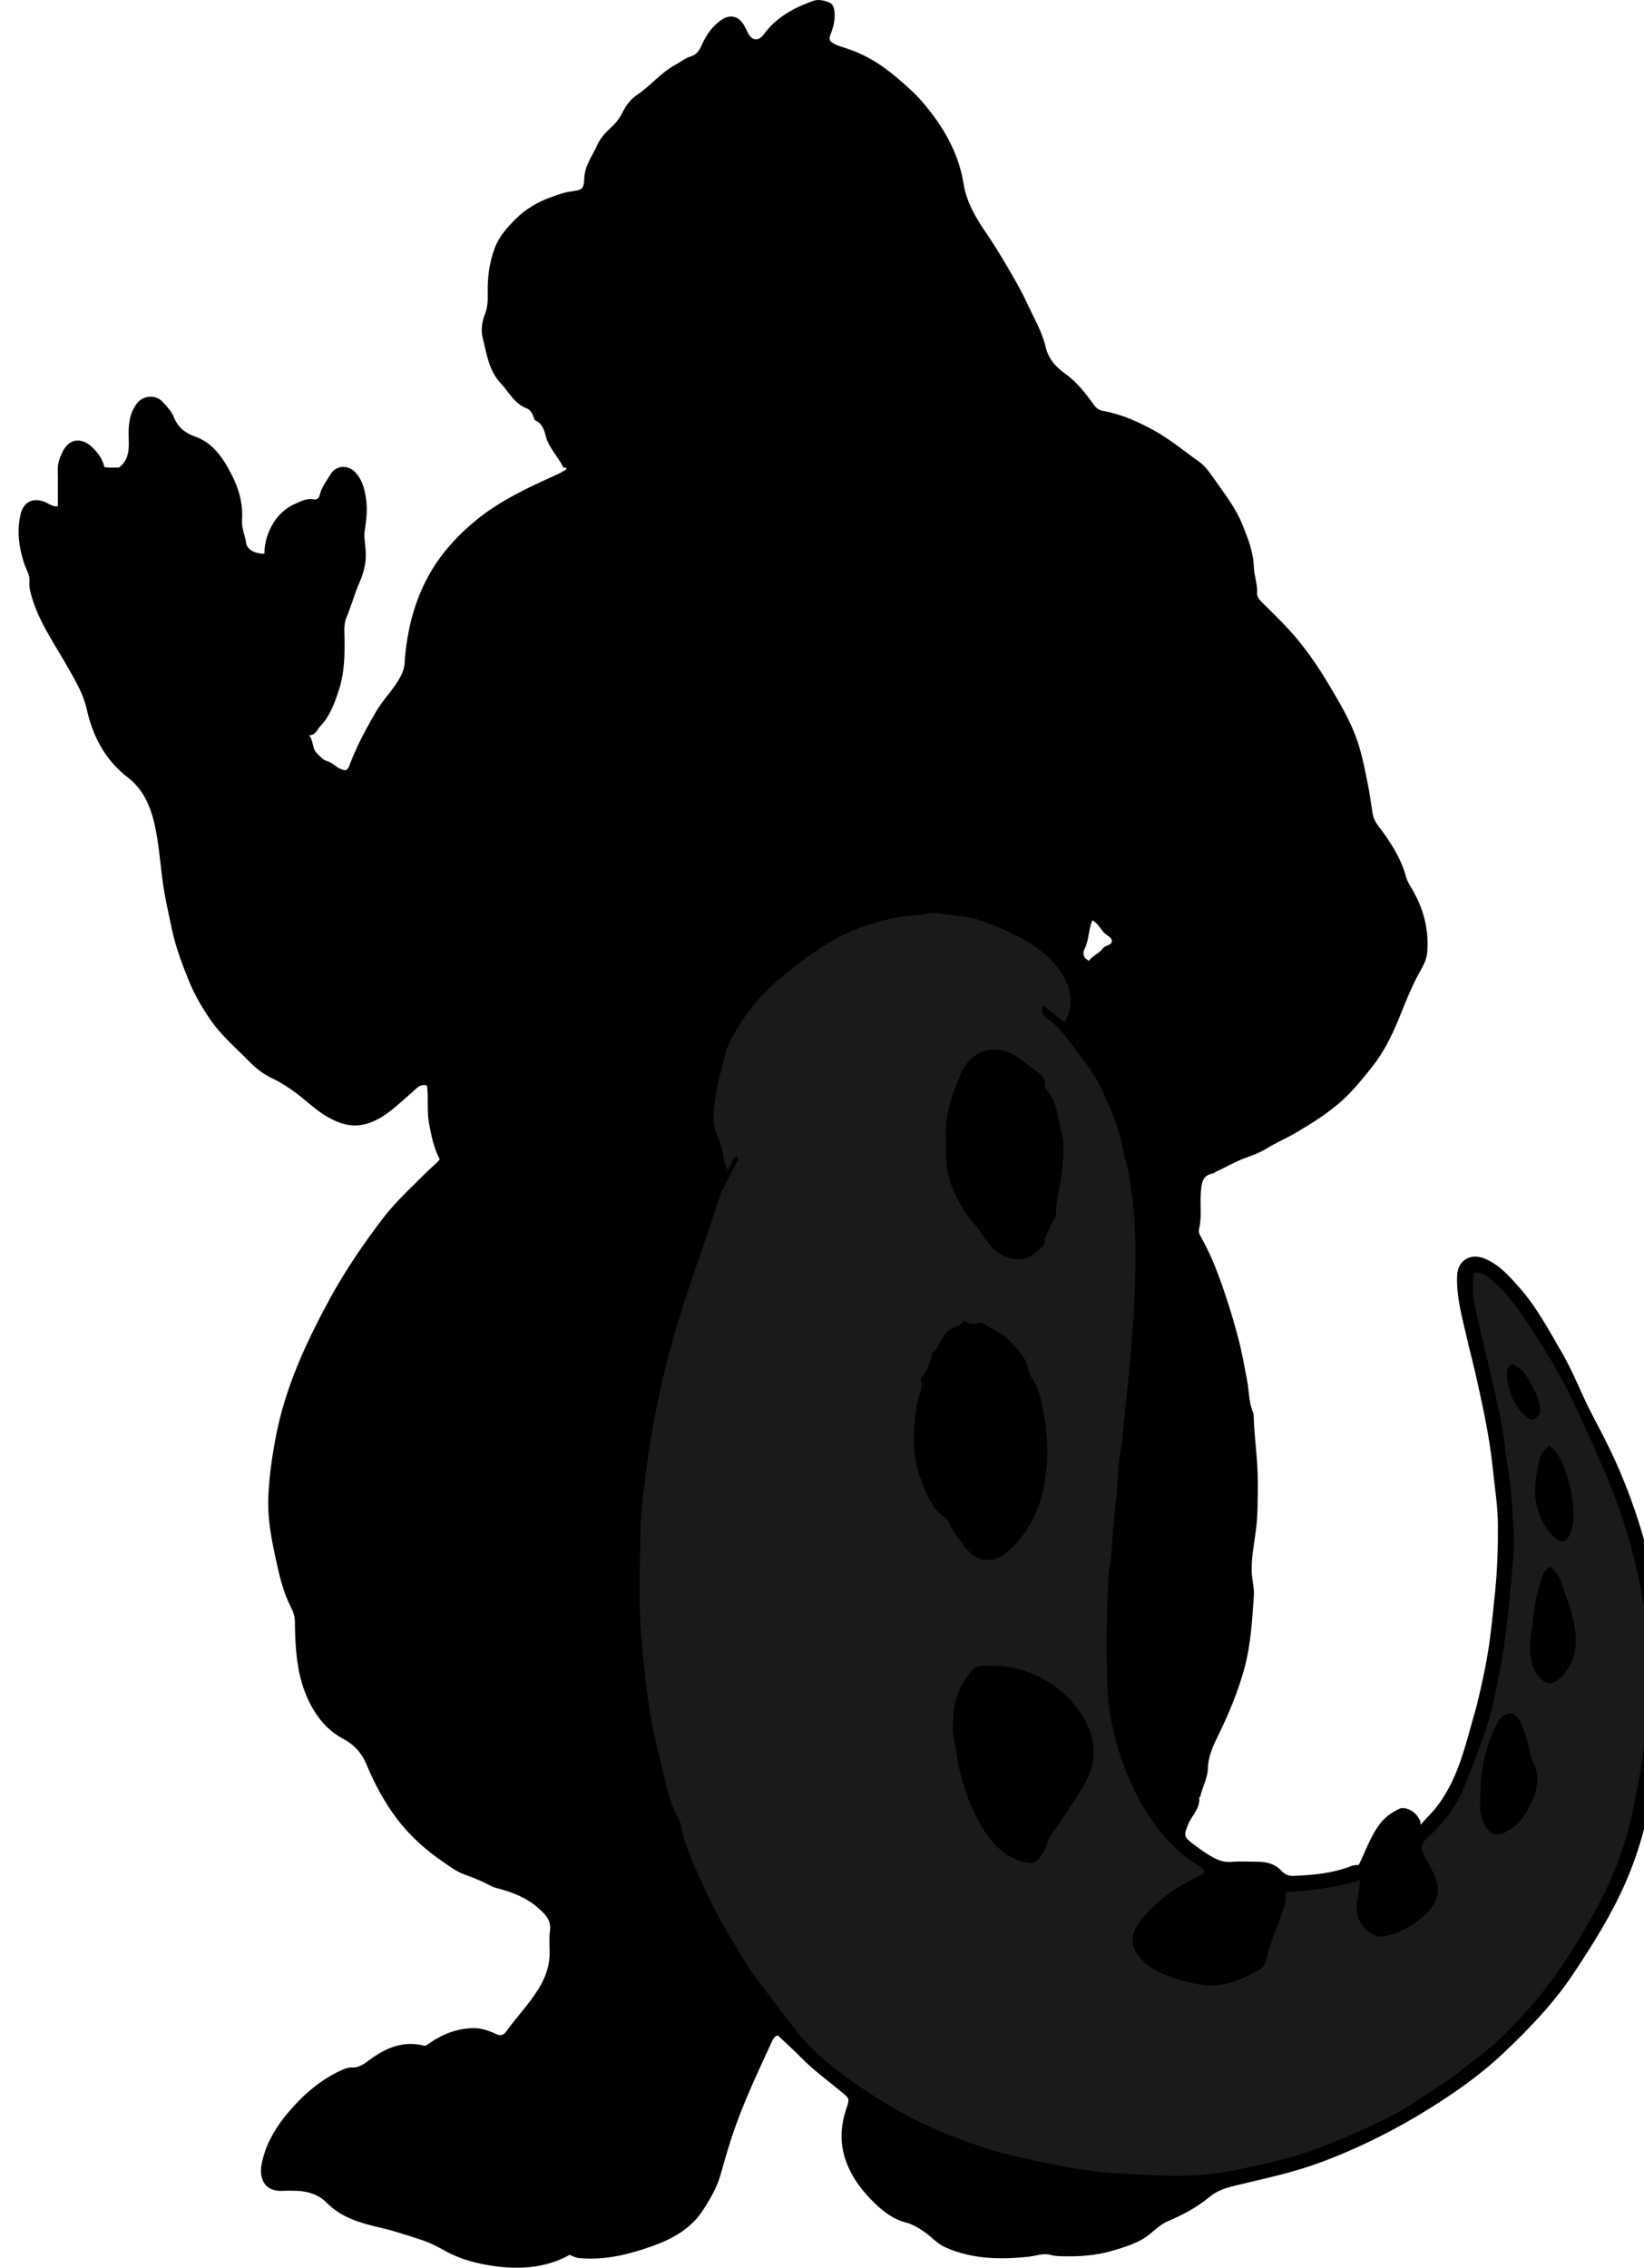 <?xml version="1.0" encoding="utf-8"?>
<!-- Generator: Adobe Illustrator 24.0.2, SVG Export Plug-In . SVG Version: 6.00 Build 0)  -->
<svg version="1.1" id="Layer_1" xmlns="http://www.w3.org/2000/svg" xmlns:xlink="http://www.w3.org/1999/xlink" x="0px" y="0px"
	 width="929.1" height="1281.62" viewBox="0 0 929.1 1281.62" style="enable-background:new 0 0 929.1 1281.62;" xml:space="preserve">
<style type="text/css">
	.st0{fill:#1A1A1A;}
</style>
<g>
	<path d="M32.68,286.18c0-7.2,0.09-14.01-0.03-20.83c-0.07-3.75,1.25-7.11,2.84-10.26c3.9-7.68,10.86-7.62,16.26-2.66
		c3.27,3,6.2,6.73,7.23,11.55c2.92,0.56,5.9,0.18,8.37,0.24c6.51-5.22,5.39-12.17,5.32-18.83c-0.07-6.17,0.75-12.08,4.56-17.22
		c3.59-4.85,10.84-5.38,14.83-0.9c2.28,2.55,4.87,5.17,6.09,8.25c2.33,5.92,6.19,9.1,12.2,11.24c9.93,3.53,15.6,11.96,20.25,20.87
		c4.29,8.21,6.83,16.87,6.18,26.38c-0.3,4.37,1.71,8.61,2.35,12.99c0.55,3.76,5.29,6.05,10.3,5.89c-0.01-3.26,0.54-6.66,1.51-9.58
		c2.76-8.33,7.92-15.22,16.31-18.76c3.07-1.3,6.21-3.08,9.92-2.34c1.8,0.36,3.06-0.4,3.55-2.51c1.01-4.35,3.82-7.86,6.04-11.6
		c3.06-5.16,9.83-5.62,14-1.21c3.74,3.96,5.12,8.84,5.98,14.12c1.06,6.44,0.4,12.55-0.62,18.94c-0.53,3.35,0.27,7.46,0.54,11.22
		c0.44,6.2-0.9,12.11-3.36,17.69c-2.9,6.57-4.72,13.51-7.49,20.12c-1.02,2.42-1.27,5.04-1.2,7.73c0.26,11.05,0.44,22.14-2.97,32.84
		c-2.39,7.5-5.01,14.95-10.62,20.87c-1.85,1.95-2.58,5.15-6.34,5.16c2.69,3.13,1.45,7.39,4.62,10.35c1.79,1.68,3.25,3.63,5.65,4.27
		c2.8,0.75,4.57,3.08,7.13,4.19c3.41,1.49,4.25,1.25,5.51-2.1c3.96-10.52,9.23-20.34,14.89-30.05c4.04-6.94,9.88-12.47,13.71-19.54
		c1.36-2.5,2.24-4.87,2.41-7.51c1.33-20.04,6.3-39.16,17.3-55.97c6.17-9.42,14.1-17.77,22.98-25.07
		c13.78-11.33,29.73-18.65,45.77-25.9c1.78-0.8,3.45-1.83,5.16-2.78c0.12-0.07,0.16-0.28,0.33-0.58c-0.26-0.96-1.59-0.27-1.83-0.78
		c-2.89-6.14-8.15-10.87-9.92-17.78c-0.82-3.2-1.94-7.04-5.78-8.67c-0.79-0.33-0.73-1.4-1.07-2.12c-0.87-1.87-1.71-3.91-3.87-4.73
		c-6.95-2.62-9.94-9.12-14.6-14.09c-6.97-7.42-7.93-16.64-10.22-25.5c-1.14-4.42-0.54-9.3,1.21-13.64
		c1.54-3.83,1.66-7.68,1.58-11.64c-0.18-8.76,0.8-17.33,3.91-25.61c2.5-6.66,6.94-11.7,11.94-16.64
		c5.91-5.84,12.73-9.72,20.38-12.42c3.21-1.13,6.46-2.37,9.79-2.89c7.28-1.13,8.24-0.91,8.56-7.78c0.34-7.27,4.57-12.45,7.23-18.47
		c1.65-3.74,4.4-6.89,7.48-9.71c2.76-2.53,5.13-5.27,6.86-8.84c1.81-3.74,4.55-7.49,8.06-9.82c7.81-5.2,13.68-12.81,22.04-17.25
		c2.86-1.52,5.32-3.73,8.55-4.62c3.25-0.9,4.83-3.49,6.14-6.41c2.5-5.59,5.86-10.6,10.99-14.14c5.12-3.54,9.97-2.3,13.08,3.21
		c0.8,1.42,1.46,2.93,2.21,4.38c2.1,4.09,5.94,4.41,8.69,0.61c7.03-9.7,17.02-15.09,27.91-19.01c2.92-1.05,6.25-0.35,9.19,0.88
		c2.23,0.94,2.72,3.07,2.96,5.28c0.5,4.55-0.73,8.87-2.29,12.97c-1.03,2.72-0.45,3.74,1.92,5c3.07,1.63,6.41,2.37,9.6,3.53
		c9.68,3.5,18.05,8.91,25.86,15.56c5.12,4.37,10.22,8.76,14.57,13.84c11.52,13.45,20.42,28.37,23.28,46.17
		c1.68,10.49,6.84,19.19,12.66,27.73c4.13,6.06,8.01,12.3,11.7,18.63c4.08,7,8.24,14.01,11.59,21.37
		c3.69,8.1,8.42,15.81,10.45,24.61c1.53,6.6,5.57,11.24,10.96,15.04c6.78,4.77,11.71,11.35,16.52,17.94
		c1.44,1.96,3.01,2.81,5.14,3.19c10.36,1.89,19.74,6.08,28.94,11.19c8.94,4.97,16.65,11.49,24.92,17.3
		c3.39,2.38,5.89,5.81,8.24,9.19c5.97,8.57,12.58,16.8,16.49,26.59c3.08,7.7,6.21,15.43,6.45,23.96c0.14,4.98,2.2,9.69,1.81,14.87
		c-0.17,2.25,2.28,4.57,4.19,6.44c6.62,6.51,13.3,12.99,19.17,20.2c6.17,7.58,11.7,15.65,16.7,24.05
		c5.56,9.33,11.18,18.67,15.2,28.79c3.37,8.47,5.13,17.41,6.96,26.34c1.28,6.26,2.17,12.55,3.14,18.84
		c0.69,4.49,4.28,7.99,6.86,11.74c5.11,7.4,9.69,15.02,11.99,23.84c0.56,2.13,1.76,4.14,2.92,6.05c6.88,11.4,10.2,23.66,8.99,37.01
		c-0.39,4.32-2.75,7.99-4.73,11.62c-4.52,8.31-7.85,17.08-11.42,25.79c-3.88,9.48-8.44,18.68-14.92,26.84
		c-4.05,5.09-8.08,10.11-12.6,14.83c-8.82,9.2-19.3,15.77-30.14,22.22c-5.64,3.36-11.72,5.87-17.32,9.37
		c-3.4,2.12-7.74,3.68-11.81,5.17c-5.72,2.09-11.09,5.31-16.7,7.88c-0.44,0.2-0.8,0.7-1.25,0.77c-6.62,1.02-6.62,6.36-7.01,11.15
		c-0.55,6.74,0.67,13.57-1,20.3c-0.33,1.35,0.07,2.73,0.91,4.19c6.09,10.61,10.27,22.02,14.16,33.61
		c2.74,8.16,5.15,16.37,7.31,24.68c1.96,7.57,3.28,15.26,4.75,22.93c1.17,6.07,0.96,12.42,3.39,18.23c0.48,1.14,0.36,2.28,0.41,3.43
		c0.48,12.37,2.39,24.65,2.28,37.08c-0.07,8.55,0.04,17.03-1.01,25.6c-1.04,8.46-2.96,16.9-2.33,25.57c0.29,3.94,1.4,7.76,1.12,11.8
		c-0.95,13.74-1.68,27.53-5.29,40.9c-3.63,13.45-9.01,26.22-15.15,38.75c-2.71,5.54-5.4,11.5-5.56,17.97
		c-0.13,5.69-3.07,10.55-4.28,15.91c-0.06,0.26-0.61,0.47-0.59,0.66c0.59,6.17-4.25,10.13-6.29,15.22
		c-2.42,6.03-2.61,6.89,2.68,10.9c3.11,2.36,6.28,4.7,9.63,6.69c3.66,2.18,7.44,3.95,12.06,3.54c4.79-0.43,9.66-0.08,14.49-0.1
		c5.44-0.03,10.36,1.21,14.19,5.43c1.75,1.93,4,2.71,6.66,2.59c11.14-0.5,22.19-1.45,32.7-5.66c1.18-0.47,2.6-0.39,4.04-0.57
		c3.98-8.02,6.78-16.74,12.59-23.99c2.81-3.51,6.35-5.75,10.1-7.6c3.32-1.64,8.76,1.05,10.89,4.76c0.56,0.98,1.5,1.75,1.31,4.16
		c3.72-4.13,6.9-7.19,9.53-10.66c11.09-14.62,15.36-32.1,20.14-49.32c0.74-2.65,1.58-5.3,2.24-7.99c3.12-12.82,5.9-25.77,7.53-38.8
		c0.99-7.94,1.81-16.03,2.63-24.02c1.35-13.06,1.75-26.07,1.65-39.13c-0.08-10.54-1.82-20.94-2.88-31.4
		c-1.77-17.42-5.5-34.48-9.29-51.51c-1.55-6.96-3.44-13.89-5.01-20.86c-2.7-11.93-6.26-23.68-5.89-36.19
		c0.28-9.44,7.7-13.28,15.49-10.13c8.3,3.36,13.94,9.89,19.59,16.25c9.93,11.18,16.86,24.39,24.35,37.23
		c6.44,11.05,10.79,23.06,16.7,34.33c4.63,8.82,9.26,17.61,13.36,26.72c6.64,14.74,12.14,29.89,16.44,45.42
		c3.68,13.33,6.92,26.77,8.36,40.68c2.02,19.53,2.21,39.08,1.6,58.61c-0.32,10.24-1.7,20.51-3.52,30.73
		c-2.05,11.57-4.22,23.08-7.25,34.44c-2.52,9.45-5.75,18.66-9.63,27.64c-7.93,18.36-18.49,35.15-29.53,51.8
		c-11.17,16.83-24.95,31.16-39.41,44.9c-12.71,12.07-26.99,22.16-41.92,31.5c-19.73,12.33-40.32,22.62-62.12,30.7
		c-15.32,5.68-31.25,9-47.05,12.8c-5.62,1.35-10.84,2.85-15.39,6.62c-7.08,5.86-15.15,10.16-23.58,13.73
		c-5.35,2.27-8.89,6.92-13.78,9.84c-5.42,3.23-11.38,4.98-17.23,6.75c-9.3,2.81-19.05,3.45-28.79,3.18
		c-2.13-0.06-4.18-0.12-6.35-0.74c-4.22-1.22-8.47,0.58-12.7,1.03c-16.05,1.7-31.81,1.36-46.89-5.36c-4.44-1.98-7.57-5.7-11.45-8.42
		c-3.48-2.44-6.87-4.57-11.14-5.68c-6.58-1.71-12.11-5.87-16.9-10.45c-7.17-6.85-13.21-14.64-16.67-24.27
		c-3.56-9.92-3.03-19.6,0.21-29.35c2.05-6.16,1.84-5.86-3.21-10.05c-7.4-6.15-15.22-11.8-22.01-18.69
		c-4.31-4.38-8.88-8.5-13.48-12.88c-1.95,0.5-2.78,2.36-3.59,4.12c-7.01,15.22-14.17,30.41-19.89,46.15
		c-3.41,9.38-6.22,19.05-8.92,28.72c-1.91,6.85-5.73,13.43-9.73,19.64c-6.94,10.77-17.61,16.54-28.94,20.57
		c-13.05,4.65-26.62,8-40.82,6.74c-2.07-0.18-3.76-0.96-5.75-1.86c-13.27,7.4-28.1,8.4-42.58,6.35c-9.21-1.31-18.8-3.63-27.35-8.38
		c-4.25-2.36-8.71-4.76-13.21-6.22c-7.8-2.53-15.6-5.21-23.66-7.08c-11.1-2.57-22.05-5.55-30.6-14.23
		c-4.35-4.42-10.48-6.45-16.9-6.63c-2.5-0.07-5.01-0.14-7.5,0.01c-10.99,0.66-13.86-7.33-12.2-15.46
		c2.59-12.71,9.58-23.11,18.19-32.5c7.28-7.93,15.44-14.74,25.25-19.47c2.41-1.16,5.1-2.4,7.36-2.29c4.56,0.22,7.44-2.37,10.55-4.62
		c9.09-6.6,18.74-10.63,30.22-7.75c1.33,0.33,2.08-0.59,3.05-1.26c7.55-5.2,15.8-8.53,25.09-8.62c4.49-0.04,8.7,1.42,12.68,3.33
		c2.39,1.14,4.2,0.77,5.64-1.25c5.9-8.25,13.03-15.54,18.37-24.23c3.86-6.27,6.31-12.85,6.3-20.28c-0.01-4.19-0.37-8.49,0.19-12.54
		c0.83-6.1-2.62-9.27-6.37-12.67c-6.87-6.24-15.23-9.29-24.03-11.58c-1.59-0.41-3.28-1.26-4.87-2.11
		c-4.29-2.29-8.93-3.97-13.51-5.68c-4.03-1.51-7.48-4.13-10.9-6.44c-10.28-6.95-19.46-15.1-27.06-25.23
		c-7.05-9.4-12.43-19.47-16.87-30.2c-2.71-6.55-7.03-11.34-13.49-14.76c-6.86-3.62-12.26-9.2-16.35-15.98
		c-6.13-10.16-8.87-21.16-9.94-32.92c-0.53-5.79-0.69-11.54-0.76-17.31c-0.04-2.89-0.97-5.62-2.19-7.96
		c-4.39-8.45-6.5-17.64-8.48-26.75c-2.51-11.51-4.8-23.16-4.36-35.08c0.44-11.82,2.12-23.5,4.36-35.1
		c5.36-27.74,17.11-53.02,30.48-77.57c8.51-15.63,18.55-30.31,29.31-44.54c7.66-10.14,17-18.56,25.87-27.47
		c2.22-2.23,4.83-4.14,6.89-6.71c-3.41-6.38-4.77-13.34-6.09-20.44c-1.31-7.09-0.17-14.21-1.13-21.19c-2.5-0.84-4.45,0.13-6.03,1.59
		c-3.95,3.64-8.02,7.2-12.09,10.64c-5.41,4.57-11.61,8.72-18.83,9.97c-6.83,1.19-13.22-1.08-19.16-4.45
		c-7.52-4.27-13.45-10.68-20.56-15.5c-3.5-2.38-7.13-4.67-10.95-6.46c-4.86-2.28-8.98-5.5-12.64-9.24
		c-7.74-7.92-16.3-15.06-22.58-24.39c-4.48-6.65-8.51-13.56-11.53-20.93c-3.88-9.46-7.5-19.04-9.68-29.12
		c-2.17-10.04-4.45-20.05-5.7-30.27c-1.19-9.74-2-19.59-4.12-29.13c-2.29-10.31-6.36-20.09-15.21-26.88
		c-12.84-9.83-19.84-23.33-23.24-38.65c-1.89-8.53-6.21-15.6-10.32-22.98c-7.13-12.8-15.86-24.77-20.29-39
		c-1.03-3.31-2.09-6.58-1.75-10.08c0.37-3.84-1.89-6.87-2.99-10.25c-2.99-9.2-4.28-18.55-1.94-28.06c1.75-7.11,7.62-9.51,14.34-6.35
		C27.98,284.87,29.7,286.38,32.68,286.18z M615.5,543.01c1.77-2.99,5.56-3.9,7.55-6.8c1.44-2.1,5.37-1.83,5.29-4.43
		c-0.06-2.25-3.27-3.24-4.82-5.09c-1.89-2.26-3.31-5.05-6.19-6.59c-2.27,5.53-1.87,11.4-4.54,16.56
		C611.76,538.66,612.19,541.61,615.5,543.01z"/>
	<path class="st0" d="M416.07,653.42c-2.21,1.99-2.62,5.12-4.81,7.72c-2.46-4.03-2.12-8.53-3.5-12.48c-0.63-1.8-0.88-3.88-1.78-5.55
		c-4.06-7.58-2.62-15.43-1.65-23.32c0.94-7.64,3.48-14.9,5.11-22.36c1.36-6.23,4.35-11.6,7.56-16.85c5.49-9,12.2-17.11,20.03-24.19
		c8.99-8.14,18.54-15.54,28.87-22c6.97-4.36,14.17-8.04,21.88-10.73c7.07-2.47,14.24-4.42,21.69-5.64
		c4.71-0.77,9.45-0.56,14.17-1.58c5.65-1.22,11.49,0.67,17.22,1.16c4.27,0.37,8.67,1.02,12.91,2.51
		c12.91,4.52,25.31,9.72,36.04,18.62c6.39,5.31,11.19,11.33,13.93,19.08c2.4,6.77,1.67,13.22-2.17,20.1
		c-4.05-3.29-7.81-6.34-11.84-9.61c-1.77,3.08-0.48,5.73,1.76,7.16c7.42,4.72,11.86,12.04,17.03,18.7
		c4.9,6.31,9.77,12.72,13.31,19.91c5.62,11.4,10.56,23.07,12.85,35.72c0.86,4.77,2.6,9.37,3.33,14.22
		c1.03,6.8,2.06,13.58,2.71,20.45c1.2,12.77,1.01,25.55,0.78,38.31c-0.23,12.21-0.93,24.43-2.01,36.59
		c-0.95,10.64-1.75,21.3-3.03,31.89c-1.3,10.73-1.81,21.56-3.72,32.23c-0.63,3.53-0.73,7.22-0.95,10.79
		c-0.54,8.72-1.45,17.41-2.37,26.07c-1,9.47-0.85,19.05-2.78,28.42c-0.07,0.32-0.02,0.67-0.04,1c-1.29,20.42-1.5,40.87-0.85,61.29
		c0.61,19.39,5.14,38.05,13.08,55.91c6.35,14.28,14.67,27.02,25.9,37.89c4.04,3.9,8.62,7.06,13.31,10.06
		c1.31,0.84,2.77,1.31,2.47,3.19c-0.25,1.58-1.65,1.64-2.87,2.21c-12.94,6.04-24.39,14.03-33.28,25.44
		c-8.57,11-3.22,19.22,5.15,25.33c7.9,5.76,17.21,8.2,26.72,10.2c13.18,2.77,24.42-1.69,35.4-8.06c1.88-1.09,3.19-2.66,3.62-4.47
		c2.5-10.67,7.01-20.65,10.42-31.01c0.86-2.63,0.68-5.2,1.13-8.38c13.8-0.9,27.69-2.35,41.85-6.77c-0.59,4.49-0.86,8.03-1.56,11.48
		c-1.8,8.95,2.14,15.14,8.77,19.11c3.05,1.83,6.59,1.35,10.03,0.3c8.85-2.71,16.37-7.42,22.38-14.48
		c5.64-6.63,5.31-13.74,1.59-21.05c-1.63-3.2-3.55-6.25-5.16-9.45c-2.12-4.21-1.83-6.34,1.72-9.59c9.1-8.33,16.76-17.81,21.23-29.32
		c6.36-16.35,13.22-32.58,16.85-49.85c2.41-11.5,4.67-23.01,6.19-34.69c1.21-9.29,2.26-18.55,2.99-27.89
		c0.85-10.86,2.44-21.74,1.72-32.6c-0.68-10.31-1.12-20.65-2.6-30.94c-1.07-7.44-2.24-14.88-3.2-22.35
		c-0.98-7.62-2.67-15.11-4.35-22.58c-3.72-16.51-7.89-32.92-11.54-49.44c-1.42-6.43-1.67-13.06-0.89-19.75
		c5.13-1.1,8.19,2.15,11.34,4.89c9.67,8.42,16.45,19.16,23.34,29.76c9.08,13.98,17.35,28.45,24.24,43.66
		c9.34,20.62,19.06,41.08,25.96,62.73c4.4,13.83,7.96,27.88,10.6,42.09c1.61,8.67,2.48,17.6,2.3,26.55
		c-0.17,8.11,0.86,16.28,0.64,24.29c-0.34,12.12-0.69,24.3-2.45,36.44c-1.89,12.94-4.24,25.74-7.16,38.47
		c-4.6,20.04-12.63,38.62-22.84,56.42c-7.15,12.48-14.42,24.83-23.21,36.23c-3.5,4.54-6.97,9.13-10.82,13.36
		c-4.27,4.7-8.55,9.43-13,13.94c-5.08,5.14-10.58,9.95-16.33,14.33c-7.14,5.44-14.06,11.15-21.64,16.05
		c-10.29,6.64-20.24,13.75-31.33,19.11c-16.31,7.89-32.81,15.23-50.2,20.49c-12.49,3.78-25.25,6.36-38.03,8.84
		c-17.58,3.41-35.41,2.52-53.06,1.74c-14.97-0.67-29.96-2.36-44.83-5.4c-13.59-2.78-27.19-5.5-40.32-9.77
		c-20.33-6.62-39.89-15.12-58.11-26.59c-10.11-6.37-19.97-13.06-29.22-20.55c-8.06-6.52-15.1-14.2-21.49-22.39
		c-6.23-7.99-12.12-16.25-18.37-24.23c-6.78-8.65-12.02-18.26-17.56-27.67c-5.47-9.3-10.42-18.92-14.86-28.76
		c-4.81-10.67-9.82-21.3-11.82-33c-0.08-0.47-0.26-0.96-0.5-1.37c-6.56-11.17-8.17-23.91-11.4-36.12
		c-3.34-12.63-5.62-25.46-7.23-38.46c-1.19-9.62-2.14-19.23-2.97-28.89c-1.63-18.78-0.83-37.55-0.65-56.3
		c0.11-10.79,1.19-21.63,2.61-32.42c1.25-9.57,2.45-19.14,4.16-28.65c2.62-14.59,5.72-29.03,9.51-43.39
		c4.46-16.87,9.86-33.39,15.54-49.85c3.92-11.38,7.94-22.7,11.44-34.24c2.49-8.19,7.26-15.69,10.93-23.53
		C416.55,656.17,418.27,654.95,416.07,653.42z M544.72,746.03c-1.53,3.73-5.18,3.54-7.72,5.27c-4.99,3.39-5.89,9.79-10.22,13.64
		c-0.19,0.17-0.11,0.63-0.15,0.96c-0.38,2.96-1.86,5.52-2.91,8.25c-0.87,2.26-3.81,4.5-3.41,5.79c1.54,4.97-1.38,9.05-2.05,13.42
		c-2.25,14.65-3.3,28.95,2.28,43.14c3.25,8.26,6.23,16.57,14.15,21.69c0.97,0.63,1.22,1.56,1.59,2.36c2.33,5.1,5.82,9.46,9.16,13.85
		c6.6,8.67,15.61,9.61,23.68,2.76c14.7-12.46,20.61-29.24,22.34-47.63c1-10.66,0.23-21.44-1.85-32.03
		c-1.21-6.16-2.32-12.33-5.79-17.78c-1.13-1.78-2.43-3.71-2.75-5.71c-1.12-7.1-6.27-11.45-10.59-16.38c-1.4-1.6-2.96-3.02-4.94-4.04
		c-3.74-1.92-7.34-4.12-10.96-6.19C551.42,748.3,548.26,749.25,544.72,746.03z M538.66,973.76c-0.96,3.93,0.57,8.33,1.16,12.67
		c2.14,15.75,6.46,30.94,14.41,44.89c5.32,9.34,12.07,17.12,22.76,20.59c6.63,2.15,9.16,1.16,12.72-5.21
		c0.8-1.43,1.62-2.79,1.98-4.45c0.56-2.56,1.81-4.92,3.39-6.95c6.12-7.89,11.24-16.44,16.55-24.84c7.86-12.42,8.9-25.39,1.3-38.62
		c-5.51-9.58-12.86-17.07-22.55-22.45c-9.81-5.45-20.28-8.38-31.39-7.95c-3.04,0.12-7.06-0.6-9.65,2.52
		C542.36,952.43,538.25,961.97,538.66,973.76z M534.68,645.49c-0.33,9.44,0.22,18.05,3.76,26.27c2.82,6.56,5.97,12.76,10.81,18.25
		c1.85,2.1,3.84,4.54,5.49,7.05c3.38,5.13,6.78,10.17,12.94,12.84c7.17,3.11,13.04,2.61,18.72-3.02c1.5-1.49,4.04-2.66,4.05-4.82
		c0.01-3.57,2.08-6.17,3.28-9.17c0.93-2.33,3.13-4.54,3.1-6.78c-0.11-8.59,2.67-16.72,3.44-25.14c0.62-6.8,1.56-13.88-0.2-20.31
		c-2.26-8.3-2.45-17.5-8.43-24.59c-0.58-0.69-1.12-1.58-1.02-2.71c0.39-4.37-3.43-6.8-5.84-8.67c-2.57-2-5.46-4.02-8.11-6.07
		c-11.62-8.98-26.8-7.07-33.39,7.64C537.64,618.84,533.47,632,534.68,645.49z M836.6,1014.98c-0.35,5.99-0.31,11.87,2.98,17.23
		c2.93,4.77,6.4,5.67,11.48,3.13c5.53-2.76,9.32-7.13,12.23-12.38c4.91-8.87,8.04-17.9,2.82-27.87c-0.88-1.67-1.17-3.69-1.62-5.61
		c-1.37-5.84-2.64-11.74-5.81-17.02c-3.13-5.22-6.27-5.68-10.53-1.42c-1.1,1.1-1.74,2.42-2.4,3.71
		C839.28,987.39,836.6,1000.9,836.6,1014.98z M876.13,885.45c-2.89,1.64-4.49,4.5-5.25,7.39c-1.19,4.54-2.64,9.04-3.35,13.73
		c-0.88,5.83-1.33,11.75-2.31,17.5c-0.95,5.59-0.55,10.86,0.58,16.06c0.73,3.37,2.99,6.58,5.49,9.13c3.05,3.1,7.13,2.6,11.23-1.62
		c7.01-7.21,8.85-16.31,7.72-25.91c-1.07-9.07-4.52-17.57-7.46-26.19C881.4,891.47,879.53,888.07,876.13,885.45z M875.55,816.99
		c-4.08,3.72-4.98,5.1-5.97,9.76c-1.75,8.19-3.02,16.46-0.93,24.75c1.79,7.1,5.06,13.49,10.96,18.15c3.04,2.4,5.09,2,6.87-1.21
		c2.45-4.4,3.06-9.52,2.78-14.18c-0.41-6.9-1.6-13.89-3.75-20.56C883.52,827.51,881.36,821.32,875.55,816.99z M870.4,795.34
		c-0.73-2.34-1.27-6.05-3-9.08c-2.68-4.72-4.31-10.29-9.44-13.35c-1.38-0.82-2.38-2.53-4.3-1.21c-1.64,1.13-2.26,2.67-2.11,4.7
		c0.71,9.28,3.45,17.58,10.66,24c1.49,1.33,3,2.54,4.78,1.5C868.92,800.77,870.98,799.32,870.4,795.34z"/>
</g>
</svg>

